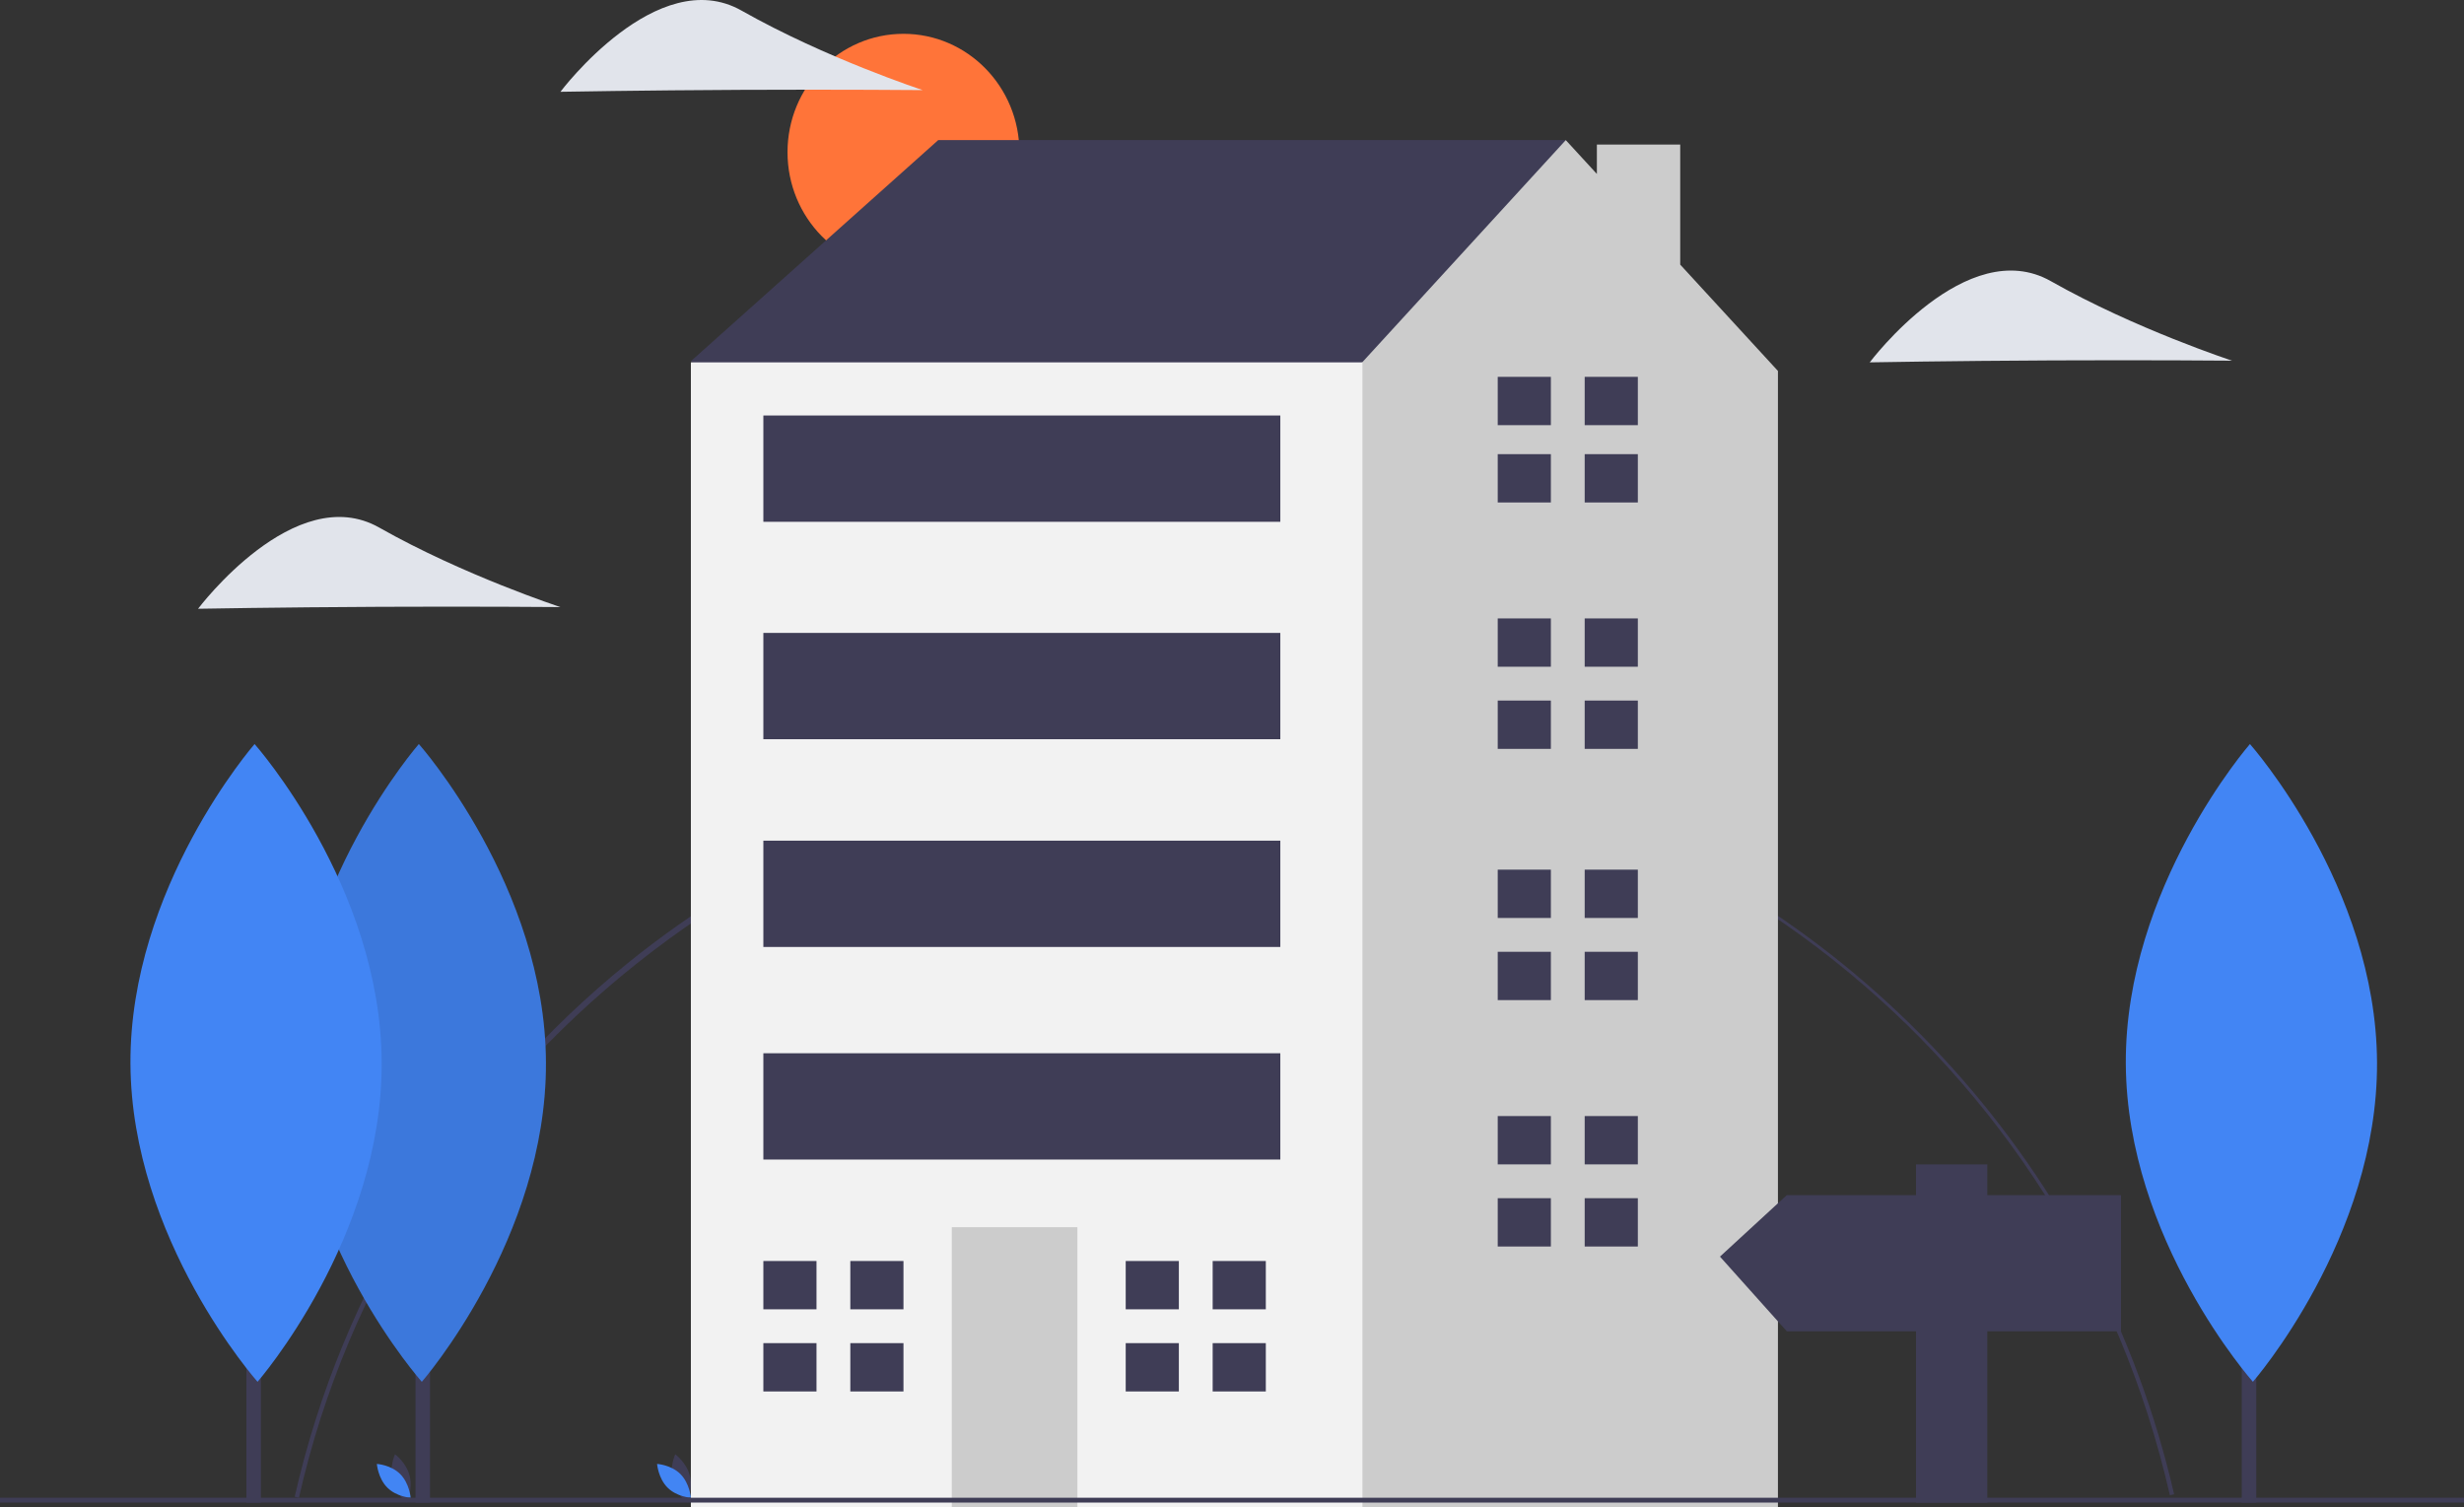 <svg width="510" height="312" viewBox="0 0 510 312" fill="none" xmlns="http://www.w3.org/2000/svg">
<rect x="0" y="0" width="510" height="312" fill="#333333" stroke="none"/>
<path d="M61.876 310L61 309.803C70.771 266.538 95.328 227.249 130.145 199.173C183.659 156.089 255.698 143.514 320.741 165.904C385.783 188.293 434.639 242.483 450 309.276L449.125 309.474C428.44 219.048 348.844 155.894 255.56 155.894C163.499 155.894 82.043 220.705 61.876 310Z" fill="#3F3D56"/>
<path d="M187 56C200.255 56 211 45.031 211 31.5C211 17.969 200.255 7 187 7C173.745 7 163 17.969 163 31.5C163 45.031 173.745 56 187 56Z" fill="#FF7439"/>
<path d="M81.207 306.528C81.893 309.29 84.242 311 84.242 311C84.242 311 85.479 308.233 84.793 305.472C84.107 302.71 81.758 301 81.758 301C81.758 301 80.521 303.767 81.207 306.528Z" fill="#3F3D56"/>
<path d="M82.831 305.096C84.764 307.029 85 310 85 310C85 310 82.102 309.837 80.169 307.904C78.236 305.971 78 303 78 303C78 303 80.898 303.163 82.831 305.096Z" fill="#4285F4"/>
<path d="M139.207 306.528C139.893 309.29 142.242 311 142.242 311C142.242 311 143.479 308.233 142.793 305.472C142.107 302.71 139.758 301 139.758 301C139.758 301 138.521 303.767 139.207 306.528Z" fill="#3F3D56"/>
<path d="M140.831 305.096C142.764 307.029 143 310 143 310C143 310 140.102 309.837 138.169 307.904C136.236 305.971 136 303 136 303C136 303 138.898 303.163 140.831 305.096Z" fill="#4285F4"/>
<path d="M152.141 82.076L143 74.755L194.192 29H324V69.264L239.899 126L152.141 82.076Z" fill="#3F3D56"/>
<path d="M347.772 54.77V29.918H330.523V36.004L324.086 29L282.001 74.941L265.534 85.968L240 273.326L278.508 312H368V76.779L347.772 54.77Z" fill="#CCCCCC"/>
<rect x="143" y="75" width="139" height="237" fill="#F2F2F2"/>
<rect x="197" y="254" width="26" height="58" fill="#CCCCCC"/>
<path d="M169 271V261H158V271H168.083H169Z" fill="#3F3D56"/>
<path d="M168.083 278H158V288H169V278H168.083Z" fill="#3F3D56"/>
<rect x="176" y="261" width="11" height="10" fill="#3F3D56"/>
<rect x="176" y="278" width="11" height="10" fill="#3F3D56"/>
<path d="M244 271V261H233V271H243.083H244Z" fill="#3F3D56"/>
<path d="M243.083 278H233V288H244V278H243.083Z" fill="#3F3D56"/>
<rect x="251" y="261" width="11" height="10" fill="#3F3D56"/>
<rect x="251" y="278" width="11" height="10" fill="#3F3D56"/>
<path d="M321 88V78H310V88H320.084H321Z" fill="#3F3D56"/>
<path d="M320.084 94H310V104H321V94H320.084Z" fill="#3F3D56"/>
<rect x="328" y="78" width="11" height="10" fill="#3F3D56"/>
<rect x="328" y="94" width="11" height="10" fill="#3F3D56"/>
<path d="M321 138V128H310V138H320.084H321Z" fill="#3F3D56"/>
<path d="M320.084 145H310V155H321V145H320.084Z" fill="#3F3D56"/>
<rect x="328" y="128" width="11" height="10" fill="#3F3D56"/>
<rect x="328" y="145" width="11" height="10" fill="#3F3D56"/>
<path d="M321 190V180H310V190H320.084H321Z" fill="#3F3D56"/>
<path d="M320.084 197H310V207H321V197H320.084Z" fill="#3F3D56"/>
<rect x="328" y="180" width="11" height="10" fill="#3F3D56"/>
<rect x="328" y="197" width="11" height="10" fill="#3F3D56"/>
<path d="M321 241V231H310V241H320.084H321Z" fill="#3F3D56"/>
<path d="M320.084 248H310V258H321V248H320.084Z" fill="#3F3D56"/>
<rect x="328" y="231" width="11" height="10" fill="#3F3D56"/>
<rect x="328" y="248" width="11" height="10" fill="#3F3D56"/>
<rect x="158" y="86" width="107" height="22" fill="#3F3D56"/>
<rect x="158" y="131" width="107" height="22" fill="#3F3D56"/>
<rect x="158" y="174" width="107" height="22" fill="#3F3D56"/>
<rect x="158" y="218" width="107" height="22" fill="#3F3D56"/>
<rect y="310" width="510" height="1" fill="#3F3D56"/>
<rect x="86" y="206" width="3" height="105" fill="#3F3D56"/>
<path d="M112.999 219.881C113.169 256.332 87.307 286 87.307 286C87.307 286 61.17 256.57 61.001 220.119C60.831 183.668 86.693 154 86.693 154C86.693 154 112.83 183.43 112.999 219.881Z" fill="#4285F4"/>
<path opacity="0.1" d="M112.999 219.881C113.169 256.332 87.307 286 87.307 286C87.307 286 61.17 256.57 61.001 220.119C60.831 183.668 86.693 154 86.693 154C86.693 154 112.83 183.43 112.999 219.881Z" fill="black"/>
<rect x="51" y="206" width="3" height="105" fill="#3F3D56"/>
<path d="M78.999 219.881C79.169 256.332 53.307 286 53.307 286C53.307 286 27.17 256.57 27.001 220.119C26.831 183.668 52.693 154 52.693 154C52.693 154 78.83 183.43 78.999 219.881Z" fill="#4285F4"/>
<path d="M424.568 74.596C403.858 74.692 387 75 387 75C387 75 407.038 48.309 424.493 58.198C441.948 68.087 462 74.652 462 74.652C462 74.652 445.279 74.5 424.568 74.596Z" fill="#E1E4EB"/>
<path d="M78.568 125.596C57.858 125.692 41 126 41 126C41 126 61.038 99.309 78.493 109.198C95.948 119.087 116 125.652 116 125.652C116 125.652 99.279 125.5 78.568 125.596Z" fill="#E1E4EB"/>
<path d="M153.568 18.596C132.858 18.692 116 19 116 19C116 19 136.038 -7.691 153.493 2.198C170.948 12.086 191 18.652 191 18.652C191 18.652 174.279 18.5 153.568 18.596Z" fill="#E1E4EB"/>
<rect x="464" y="206" width="3" height="105" fill="#3F3D56"/>
<path d="M491.999 219.881C492.169 256.332 466.307 286 466.307 286C466.307 286 440.17 256.57 440.001 220.119C439.831 183.668 465.693 154 465.693 154C465.693 154 491.83 183.43 491.999 219.881Z" fill="#4285F4"/>
<path d="M369.833 247.364H396.578V241H411.333V247.364H439V275.546H411.333V311H396.578V275.546H369.833L356 260.091L369.833 247.364Z" fill="#3F3D56"/>
</svg>
